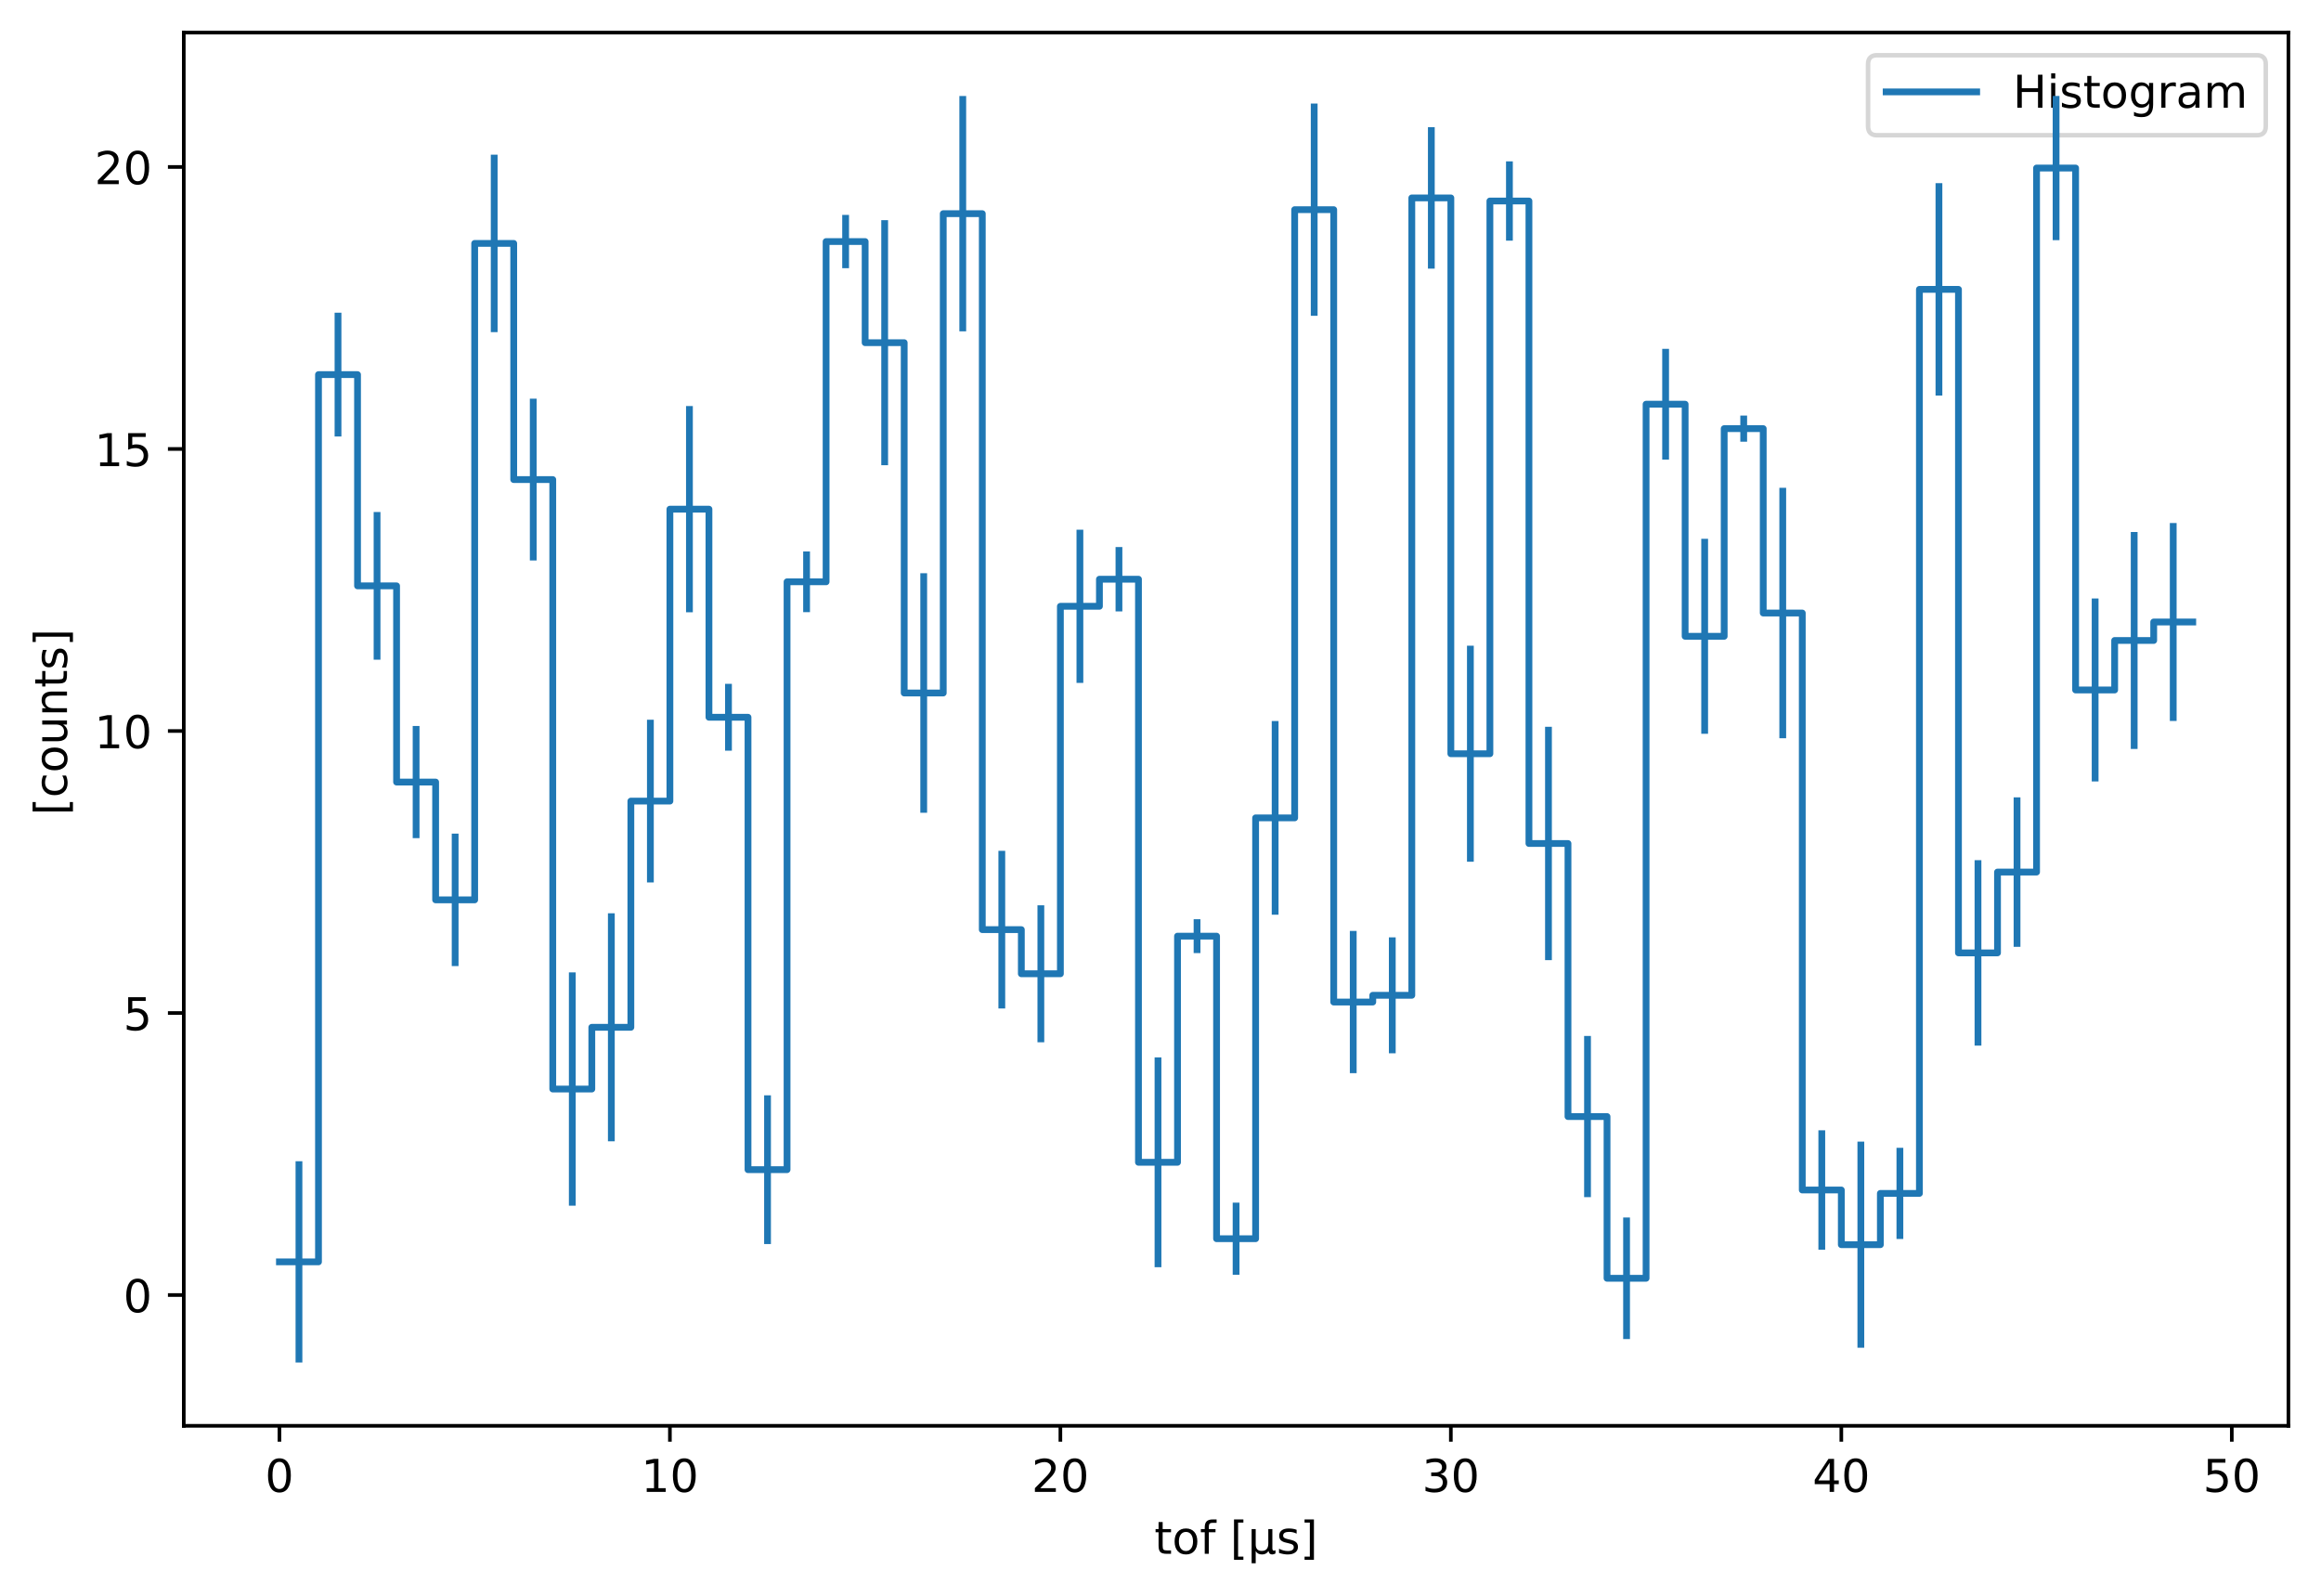 <?xml version="1.0" encoding="utf-8" standalone="no"?>
<!DOCTYPE svg PUBLIC "-//W3C//DTD SVG 1.1//EN"
  "http://www.w3.org/Graphics/SVG/1.1/DTD/svg11.dtd">
<!-- Created with matplotlib (https://matplotlib.org/) -->
<svg height="352.564pt" version="1.1" viewBox="0 0 512.803 352.564" width="512.803pt" xmlns="http://www.w3.org/2000/svg" xmlns:xlink="http://www.w3.org/1999/xlink">
 <defs>
  <style type="text/css">
*{stroke-linecap:butt;stroke-linejoin:round;}
  </style>
 </defs>
 <g id="figure_1">
  <g id="patch_1">
   <path d="M 0 352.564 
L 512.803 352.564 
L 512.803 0 
L 0 0 
z
" style="fill:#ffffff;"/>
  </g>
  <g id="axes_1">
   <g id="patch_2">
    <path d="M 40.603 315.007 
L 505.603 315.007 
L 505.603 7.2 
L 40.603 7.2 
z
" style="fill:#ffffff;"/>
   </g>
   <g id="matplotlib.axis_1">
    <g id="xtick_1">
     <g id="line2d_1">
      <defs>
       <path d="M 0 0 
L 0 3.5 
" id="mf58953013b" style="stroke:#000000;stroke-width:0.8;"/>
      </defs>
      <g>
       <use style="stroke:#000000;stroke-width:0.8;" x="61.739" xlink:href="#mf58953013b" y="315.007"/>
      </g>
     </g>
     <g id="text_1">
      <!-- 0 -->
      <defs>
       <path d="M 31.781 66.406 
Q 24.172 66.406 20.328 58.906 
Q 16.5 51.422 16.5 36.375 
Q 16.5 21.391 20.328 13.891 
Q 24.172 6.391 31.781 6.391 
Q 39.453 6.391 43.281 13.891 
Q 47.125 21.391 47.125 36.375 
Q 47.125 51.422 43.281 58.906 
Q 39.453 66.406 31.781 66.406 
z
M 31.781 74.219 
Q 44.047 74.219 50.516 64.516 
Q 56.984 54.828 56.984 36.375 
Q 56.984 17.969 50.516 8.266 
Q 44.047 -1.422 31.781 -1.422 
Q 19.531 -1.422 13.062 8.266 
Q 6.594 17.969 6.594 36.375 
Q 6.594 54.828 13.062 64.516 
Q 19.531 74.219 31.781 74.219 
z
" id="DejaVuSans-48"/>
      </defs>
      <g transform="translate(58.558 329.606)scale(0.1 -0.1)">
       <use xlink:href="#DejaVuSans-48"/>
      </g>
     </g>
    </g>
    <g id="xtick_2">
     <g id="line2d_2">
      <g>
       <use style="stroke:#000000;stroke-width:0.8;" x="148.01" xlink:href="#mf58953013b" y="315.007"/>
      </g>
     </g>
     <g id="text_2">
      <!-- 10 -->
      <defs>
       <path d="M 12.406 8.297 
L 28.516 8.297 
L 28.516 63.922 
L 10.984 60.406 
L 10.984 69.391 
L 28.422 72.906 
L 38.281 72.906 
L 38.281 8.297 
L 54.391 8.297 
L 54.391 0 
L 12.406 0 
z
" id="DejaVuSans-49"/>
      </defs>
      <g transform="translate(141.648 329.606)scale(0.1 -0.1)">
       <use xlink:href="#DejaVuSans-49"/>
       <use x="63.623" xlink:href="#DejaVuSans-48"/>
      </g>
     </g>
    </g>
    <g id="xtick_3">
     <g id="line2d_3">
      <g>
       <use style="stroke:#000000;stroke-width:0.8;" x="234.281" xlink:href="#mf58953013b" y="315.007"/>
      </g>
     </g>
     <g id="text_3">
      <!-- 20 -->
      <defs>
       <path d="M 19.188 8.297 
L 53.609 8.297 
L 53.609 0 
L 7.328 0 
L 7.328 8.297 
Q 12.938 14.109 22.625 23.891 
Q 32.328 33.688 34.812 36.531 
Q 39.547 41.844 41.422 45.531 
Q 43.312 49.219 43.312 52.781 
Q 43.312 58.594 39.234 62.25 
Q 35.156 65.922 28.609 65.922 
Q 23.969 65.922 18.812 64.312 
Q 13.672 62.703 7.812 59.422 
L 7.812 69.391 
Q 13.766 71.781 18.938 73 
Q 24.125 74.219 28.422 74.219 
Q 39.75 74.219 46.484 68.547 
Q 53.219 62.891 53.219 53.422 
Q 53.219 48.922 51.531 44.891 
Q 49.859 40.875 45.406 35.406 
Q 44.188 33.984 37.641 27.219 
Q 31.109 20.453 19.188 8.297 
z
" id="DejaVuSans-50"/>
      </defs>
      <g transform="translate(227.919 329.606)scale(0.1 -0.1)">
       <use xlink:href="#DejaVuSans-50"/>
       <use x="63.623" xlink:href="#DejaVuSans-48"/>
      </g>
     </g>
    </g>
    <g id="xtick_4">
     <g id="line2d_4">
      <g>
       <use style="stroke:#000000;stroke-width:0.8;" x="320.552" xlink:href="#mf58953013b" y="315.007"/>
      </g>
     </g>
     <g id="text_4">
      <!-- 30 -->
      <defs>
       <path d="M 40.578 39.312 
Q 47.656 37.797 51.625 33 
Q 55.609 28.219 55.609 21.188 
Q 55.609 10.406 48.188 4.484 
Q 40.766 -1.422 27.094 -1.422 
Q 22.516 -1.422 17.656 -0.516 
Q 12.797 0.391 7.625 2.203 
L 7.625 11.719 
Q 11.719 9.328 16.594 8.109 
Q 21.484 6.891 26.812 6.891 
Q 36.078 6.891 40.938 10.547 
Q 45.797 14.203 45.797 21.188 
Q 45.797 27.641 41.281 31.266 
Q 36.766 34.906 28.719 34.906 
L 20.219 34.906 
L 20.219 43.016 
L 29.109 43.016 
Q 36.375 43.016 40.234 45.922 
Q 44.094 48.828 44.094 54.297 
Q 44.094 59.906 40.109 62.906 
Q 36.141 65.922 28.719 65.922 
Q 24.656 65.922 20.016 65.031 
Q 15.375 64.156 9.812 62.312 
L 9.812 71.094 
Q 15.438 72.656 20.344 73.438 
Q 25.25 74.219 29.594 74.219 
Q 40.828 74.219 47.359 69.109 
Q 53.906 64.016 53.906 55.328 
Q 53.906 49.266 50.438 45.094 
Q 46.969 40.922 40.578 39.312 
z
" id="DejaVuSans-51"/>
      </defs>
      <g transform="translate(314.19 329.606)scale(0.1 -0.1)">
       <use xlink:href="#DejaVuSans-51"/>
       <use x="63.623" xlink:href="#DejaVuSans-48"/>
      </g>
     </g>
    </g>
    <g id="xtick_5">
     <g id="line2d_5">
      <g>
       <use style="stroke:#000000;stroke-width:0.8;" x="406.823" xlink:href="#mf58953013b" y="315.007"/>
      </g>
     </g>
     <g id="text_5">
      <!-- 40 -->
      <defs>
       <path d="M 37.797 64.312 
L 12.891 25.391 
L 37.797 25.391 
z
M 35.203 72.906 
L 47.609 72.906 
L 47.609 25.391 
L 58.016 25.391 
L 58.016 17.188 
L 47.609 17.188 
L 47.609 0 
L 37.797 0 
L 37.797 17.188 
L 4.891 17.188 
L 4.891 26.703 
z
" id="DejaVuSans-52"/>
      </defs>
      <g transform="translate(400.46 329.606)scale(0.1 -0.1)">
       <use xlink:href="#DejaVuSans-52"/>
       <use x="63.623" xlink:href="#DejaVuSans-48"/>
      </g>
     </g>
    </g>
    <g id="xtick_6">
     <g id="line2d_6">
      <g>
       <use style="stroke:#000000;stroke-width:0.8;" x="493.094" xlink:href="#mf58953013b" y="315.007"/>
      </g>
     </g>
     <g id="text_6">
      <!-- 50 -->
      <defs>
       <path d="M 10.797 72.906 
L 49.516 72.906 
L 49.516 64.594 
L 19.828 64.594 
L 19.828 46.734 
Q 21.969 47.469 24.109 47.828 
Q 26.266 48.188 28.422 48.188 
Q 40.625 48.188 47.75 41.5 
Q 54.891 34.812 54.891 23.391 
Q 54.891 11.625 47.562 5.094 
Q 40.234 -1.422 26.906 -1.422 
Q 22.312 -1.422 17.547 -0.641 
Q 12.797 0.141 7.719 1.703 
L 7.719 11.625 
Q 12.109 9.234 16.797 8.062 
Q 21.484 6.891 26.703 6.891 
Q 35.156 6.891 40.078 11.328 
Q 45.016 15.766 45.016 23.391 
Q 45.016 31 40.078 35.438 
Q 35.156 39.891 26.703 39.891 
Q 22.75 39.891 18.812 39.016 
Q 14.891 38.141 10.797 36.281 
z
" id="DejaVuSans-53"/>
      </defs>
      <g transform="translate(486.731 329.606)scale(0.1 -0.1)">
       <use xlink:href="#DejaVuSans-53"/>
       <use x="63.623" xlink:href="#DejaVuSans-48"/>
      </g>
     </g>
    </g>
    <g id="text_7">
     <!-- tof [μs] -->
     <defs>
      <path d="M 18.312 70.219 
L 18.312 54.688 
L 36.812 54.688 
L 36.812 47.703 
L 18.312 47.703 
L 18.312 18.016 
Q 18.312 11.328 20.141 9.422 
Q 21.969 7.516 27.594 7.516 
L 36.812 7.516 
L 36.812 0 
L 27.594 0 
Q 17.188 0 13.234 3.875 
Q 9.281 7.766 9.281 18.016 
L 9.281 47.703 
L 2.688 47.703 
L 2.688 54.688 
L 9.281 54.688 
L 9.281 70.219 
z
" id="DejaVuSans-116"/>
      <path d="M 30.609 48.391 
Q 23.391 48.391 19.188 42.75 
Q 14.984 37.109 14.984 27.297 
Q 14.984 17.484 19.156 11.844 
Q 23.344 6.203 30.609 6.203 
Q 37.797 6.203 41.984 11.859 
Q 46.188 17.531 46.188 27.297 
Q 46.188 37.016 41.984 42.703 
Q 37.797 48.391 30.609 48.391 
z
M 30.609 56 
Q 42.328 56 49.016 48.375 
Q 55.719 40.766 55.719 27.297 
Q 55.719 13.875 49.016 6.219 
Q 42.328 -1.422 30.609 -1.422 
Q 18.844 -1.422 12.172 6.219 
Q 5.516 13.875 5.516 27.297 
Q 5.516 40.766 12.172 48.375 
Q 18.844 56 30.609 56 
z
" id="DejaVuSans-111"/>
      <path d="M 37.109 75.984 
L 37.109 68.5 
L 28.516 68.5 
Q 23.688 68.5 21.797 66.547 
Q 19.922 64.594 19.922 59.516 
L 19.922 54.688 
L 34.719 54.688 
L 34.719 47.703 
L 19.922 47.703 
L 19.922 0 
L 10.891 0 
L 10.891 47.703 
L 2.297 47.703 
L 2.297 54.688 
L 10.891 54.688 
L 10.891 58.5 
Q 10.891 67.625 15.141 71.797 
Q 19.391 75.984 28.609 75.984 
z
" id="DejaVuSans-102"/>
      <path id="DejaVuSans-32"/>
      <path d="M 8.594 75.984 
L 29.297 75.984 
L 29.297 69 
L 17.578 69 
L 17.578 -6.203 
L 29.297 -6.203 
L 29.297 -13.188 
L 8.594 -13.188 
z
" id="DejaVuSans-91"/>
      <path d="M 8.5 -20.797 
L 8.5 54.688 
L 17.484 54.688 
L 17.484 20.703 
Q 17.484 13.625 20.844 10 
Q 24.219 6.391 30.812 6.391 
Q 38.031 6.391 41.672 10.484 
Q 45.312 14.594 45.312 22.797 
L 45.312 54.688 
L 54.297 54.688 
L 54.297 12.594 
Q 54.297 9.672 55.141 8.281 
Q 56 6.891 57.812 6.891 
Q 58.25 6.891 59.031 7.156 
Q 59.812 7.422 61.188 8.016 
L 61.188 0.781 
Q 59.188 -0.344 57.391 -0.875 
Q 55.609 -1.422 53.906 -1.422 
Q 50.531 -1.422 48.531 0.484 
Q 46.531 2.391 45.797 6.297 
Q 43.359 2.438 39.812 0.5 
Q 36.281 -1.422 31.5 -1.422 
Q 26.516 -1.422 23.016 0.484 
Q 19.531 2.391 17.484 6.203 
L 17.484 -20.797 
z
" id="DejaVuSans-956"/>
      <path d="M 44.281 53.078 
L 44.281 44.578 
Q 40.484 46.531 36.375 47.5 
Q 32.281 48.484 27.875 48.484 
Q 21.188 48.484 17.844 46.438 
Q 14.5 44.391 14.5 40.281 
Q 14.5 37.156 16.891 35.375 
Q 19.281 33.594 26.516 31.984 
L 29.594 31.297 
Q 39.156 29.25 43.188 25.516 
Q 47.219 21.781 47.219 15.094 
Q 47.219 7.469 41.188 3.016 
Q 35.156 -1.422 24.609 -1.422 
Q 20.219 -1.422 15.453 -0.562 
Q 10.688 0.297 5.422 2 
L 5.422 11.281 
Q 10.406 8.688 15.234 7.391 
Q 20.062 6.109 24.812 6.109 
Q 31.156 6.109 34.562 8.281 
Q 37.984 10.453 37.984 14.406 
Q 37.984 18.062 35.516 20.016 
Q 33.062 21.969 24.703 23.781 
L 21.578 24.516 
Q 13.234 26.266 9.516 29.906 
Q 5.812 33.547 5.812 39.891 
Q 5.812 47.609 11.281 51.797 
Q 16.75 56 26.812 56 
Q 31.781 56 36.172 55.266 
Q 40.578 54.547 44.281 53.078 
z
" id="DejaVuSans-115"/>
      <path d="M 30.422 75.984 
L 30.422 -13.188 
L 9.719 -13.188 
L 9.719 -6.203 
L 21.391 -6.203 
L 21.391 69 
L 9.719 69 
L 9.719 75.984 
z
" id="DejaVuSans-93"/>
     </defs>
     <g transform="translate(255.047 343.284)scale(0.1 -0.1)">
      <use xlink:href="#DejaVuSans-116"/>
      <use x="39.209" xlink:href="#DejaVuSans-111"/>
      <use x="100.391" xlink:href="#DejaVuSans-102"/>
      <use x="135.596" xlink:href="#DejaVuSans-32"/>
      <use x="167.383" xlink:href="#DejaVuSans-91"/>
      <use x="206.396" xlink:href="#DejaVuSans-956"/>
      <use x="270.02" xlink:href="#DejaVuSans-115"/>
      <use x="322.119" xlink:href="#DejaVuSans-93"/>
     </g>
    </g>
   </g>
   <g id="matplotlib.axis_2">
    <g id="ytick_1">
     <g id="line2d_7">
      <defs>
       <path d="M 0 0 
L -3.5 0 
" id="md775b3e042" style="stroke:#000000;stroke-width:0.8;"/>
      </defs>
      <g>
       <use style="stroke:#000000;stroke-width:0.8;" x="40.603" xlink:href="#md775b3e042" y="286.107"/>
      </g>
     </g>
     <g id="text_8">
      <!-- 0 -->
      <g transform="translate(27.241 289.906)scale(0.1 -0.1)">
       <use xlink:href="#DejaVuSans-48"/>
      </g>
     </g>
    </g>
    <g id="ytick_2">
     <g id="line2d_8">
      <g>
       <use style="stroke:#000000;stroke-width:0.8;" x="40.603" xlink:href="#md775b3e042" y="223.801"/>
      </g>
     </g>
     <g id="text_9">
      <!-- 5 -->
      <g transform="translate(27.241 227.6)scale(0.1 -0.1)">
       <use xlink:href="#DejaVuSans-53"/>
      </g>
     </g>
    </g>
    <g id="ytick_3">
     <g id="line2d_9">
      <g>
       <use style="stroke:#000000;stroke-width:0.8;" x="40.603" xlink:href="#md775b3e042" y="161.496"/>
      </g>
     </g>
     <g id="text_10">
      <!-- 10 -->
      <g transform="translate(20.878 165.295)scale(0.1 -0.1)">
       <use xlink:href="#DejaVuSans-49"/>
       <use x="63.623" xlink:href="#DejaVuSans-48"/>
      </g>
     </g>
    </g>
    <g id="ytick_4">
     <g id="line2d_10">
      <g>
       <use style="stroke:#000000;stroke-width:0.8;" x="40.603" xlink:href="#md775b3e042" y="99.19"/>
      </g>
     </g>
     <g id="text_11">
      <!-- 15 -->
      <g transform="translate(20.878 102.99)scale(0.1 -0.1)">
       <use xlink:href="#DejaVuSans-49"/>
       <use x="63.623" xlink:href="#DejaVuSans-53"/>
      </g>
     </g>
    </g>
    <g id="ytick_5">
     <g id="line2d_11">
      <g>
       <use style="stroke:#000000;stroke-width:0.8;" x="40.603" xlink:href="#md775b3e042" y="36.885"/>
      </g>
     </g>
     <g id="text_12">
      <!-- 20 -->
      <g transform="translate(20.878 40.684)scale(0.1 -0.1)">
       <use xlink:href="#DejaVuSans-50"/>
       <use x="63.623" xlink:href="#DejaVuSans-48"/>
      </g>
     </g>
    </g>
    <g id="text_13">
     <!--  [counts] -->
     <defs>
      <path d="M 48.781 52.594 
L 48.781 44.188 
Q 44.969 46.297 41.141 47.344 
Q 37.312 48.391 33.406 48.391 
Q 24.656 48.391 19.812 42.844 
Q 14.984 37.312 14.984 27.297 
Q 14.984 17.281 19.812 11.734 
Q 24.656 6.203 33.406 6.203 
Q 37.312 6.203 41.141 7.25 
Q 44.969 8.297 48.781 10.406 
L 48.781 2.094 
Q 45.016 0.344 40.984 -0.531 
Q 36.969 -1.422 32.422 -1.422 
Q 20.062 -1.422 12.781 6.344 
Q 5.516 14.109 5.516 27.297 
Q 5.516 40.672 12.859 48.328 
Q 20.219 56 33.016 56 
Q 37.156 56 41.109 55.141 
Q 45.062 54.297 48.781 52.594 
z
" id="DejaVuSans-99"/>
      <path d="M 8.5 21.578 
L 8.5 54.688 
L 17.484 54.688 
L 17.484 21.922 
Q 17.484 14.156 20.5 10.266 
Q 23.531 6.391 29.594 6.391 
Q 36.859 6.391 41.078 11.031 
Q 45.312 15.672 45.312 23.688 
L 45.312 54.688 
L 54.297 54.688 
L 54.297 0 
L 45.312 0 
L 45.312 8.406 
Q 42.047 3.422 37.719 1 
Q 33.406 -1.422 27.688 -1.422 
Q 18.266 -1.422 13.375 4.438 
Q 8.5 10.297 8.5 21.578 
z
M 31.109 56 
z
" id="DejaVuSans-117"/>
      <path d="M 54.891 33.016 
L 54.891 0 
L 45.906 0 
L 45.906 32.719 
Q 45.906 40.484 42.875 44.328 
Q 39.844 48.188 33.797 48.188 
Q 26.516 48.188 22.312 43.547 
Q 18.109 38.922 18.109 30.906 
L 18.109 0 
L 9.078 0 
L 9.078 54.688 
L 18.109 54.688 
L 18.109 46.188 
Q 21.344 51.125 25.703 53.562 
Q 30.078 56 35.797 56 
Q 45.219 56 50.047 50.172 
Q 54.891 44.344 54.891 33.016 
z
" id="DejaVuSans-110"/>
     </defs>
     <g transform="translate(14.798 183.305)rotate(-90)scale(0.1 -0.1)">
      <use xlink:href="#DejaVuSans-32"/>
      <use x="31.787" xlink:href="#DejaVuSans-91"/>
      <use x="70.801" xlink:href="#DejaVuSans-99"/>
      <use x="125.781" xlink:href="#DejaVuSans-111"/>
      <use x="186.963" xlink:href="#DejaVuSans-117"/>
      <use x="250.342" xlink:href="#DejaVuSans-110"/>
      <use x="313.721" xlink:href="#DejaVuSans-116"/>
      <use x="352.93" xlink:href="#DejaVuSans-115"/>
      <use x="405.029" xlink:href="#DejaVuSans-93"/>
     </g>
    </g>
   </g>
   <g id="patch_3">
    <path d="M 40.603 315.007 
L 40.603 7.2 
" style="fill:none;stroke:#000000;stroke-linecap:square;stroke-linejoin:miter;stroke-width:0.8;"/>
   </g>
   <g id="patch_4">
    <path d="M 505.603 315.007 
L 505.603 7.2 
" style="fill:none;stroke:#000000;stroke-linecap:square;stroke-linejoin:miter;stroke-width:0.8;"/>
   </g>
   <g id="patch_5">
    <path d="M 40.603 315.007 
L 505.603 315.007 
" style="fill:none;stroke:#000000;stroke-linecap:square;stroke-linejoin:miter;stroke-width:0.8;"/>
   </g>
   <g id="patch_6">
    <path d="M 40.603 7.2 
L 505.603 7.2 
" style="fill:none;stroke:#000000;stroke-linecap:square;stroke-linejoin:miter;stroke-width:0.8;"/>
   </g>
   <g id="legend_1">
    <g id="patch_7">
     <path d="M 414.728 29.878 
L 498.603 29.878 
Q 500.603 29.878 500.603 27.878 
L 500.603 14.2 
Q 500.603 12.2 498.603 12.2 
L 414.728 12.2 
Q 412.728 12.2 412.728 14.2 
L 412.728 27.878 
Q 412.728 29.878 414.728 29.878 
z
" style="fill:#ffffff;opacity:0.8;stroke:#cccccc;stroke-linejoin:miter;"/>
    </g>
    <g id="line2d_12">
     <path d="M 416.728 20.298 
L 436.728 20.298 
" style="fill:none;stroke:#1f77b4;stroke-linecap:square;stroke-width:1.5;"/>
    </g>
    <g id="line2d_13"/>
    <g id="text_14">
     <!-- Histogram -->
     <defs>
      <path d="M 9.812 72.906 
L 19.672 72.906 
L 19.672 43.016 
L 55.516 43.016 
L 55.516 72.906 
L 65.375 72.906 
L 65.375 0 
L 55.516 0 
L 55.516 34.719 
L 19.672 34.719 
L 19.672 0 
L 9.812 0 
z
" id="DejaVuSans-72"/>
      <path d="M 9.422 54.688 
L 18.406 54.688 
L 18.406 0 
L 9.422 0 
z
M 9.422 75.984 
L 18.406 75.984 
L 18.406 64.594 
L 9.422 64.594 
z
" id="DejaVuSans-105"/>
      <path d="M 45.406 27.984 
Q 45.406 37.75 41.375 43.109 
Q 37.359 48.484 30.078 48.484 
Q 22.859 48.484 18.828 43.109 
Q 14.797 37.75 14.797 27.984 
Q 14.797 18.266 18.828 12.891 
Q 22.859 7.516 30.078 7.516 
Q 37.359 7.516 41.375 12.891 
Q 45.406 18.266 45.406 27.984 
z
M 54.391 6.781 
Q 54.391 -7.172 48.188 -13.984 
Q 42 -20.797 29.203 -20.797 
Q 24.469 -20.797 20.266 -20.094 
Q 16.062 -19.391 12.109 -17.922 
L 12.109 -9.188 
Q 16.062 -11.328 19.922 -12.344 
Q 23.781 -13.375 27.781 -13.375 
Q 36.625 -13.375 41.016 -8.766 
Q 45.406 -4.156 45.406 5.172 
L 45.406 9.625 
Q 42.625 4.781 38.281 2.391 
Q 33.938 0 27.875 0 
Q 17.828 0 11.672 7.656 
Q 5.516 15.328 5.516 27.984 
Q 5.516 40.672 11.672 48.328 
Q 17.828 56 27.875 56 
Q 33.938 56 38.281 53.609 
Q 42.625 51.219 45.406 46.391 
L 45.406 54.688 
L 54.391 54.688 
z
" id="DejaVuSans-103"/>
      <path d="M 41.109 46.297 
Q 39.594 47.172 37.812 47.578 
Q 36.031 48 33.891 48 
Q 26.266 48 22.188 43.047 
Q 18.109 38.094 18.109 28.812 
L 18.109 0 
L 9.078 0 
L 9.078 54.688 
L 18.109 54.688 
L 18.109 46.188 
Q 20.953 51.172 25.484 53.578 
Q 30.031 56 36.531 56 
Q 37.453 56 38.578 55.875 
Q 39.703 55.766 41.062 55.516 
z
" id="DejaVuSans-114"/>
      <path d="M 34.281 27.484 
Q 23.391 27.484 19.188 25 
Q 14.984 22.516 14.984 16.5 
Q 14.984 11.719 18.141 8.906 
Q 21.297 6.109 26.703 6.109 
Q 34.188 6.109 38.703 11.406 
Q 43.219 16.703 43.219 25.484 
L 43.219 27.484 
z
M 52.203 31.203 
L 52.203 0 
L 43.219 0 
L 43.219 8.297 
Q 40.141 3.328 35.547 0.953 
Q 30.953 -1.422 24.312 -1.422 
Q 15.922 -1.422 10.953 3.297 
Q 6 8.016 6 15.922 
Q 6 25.141 12.172 29.828 
Q 18.359 34.516 30.609 34.516 
L 43.219 34.516 
L 43.219 35.406 
Q 43.219 41.609 39.141 45 
Q 35.062 48.391 27.688 48.391 
Q 23 48.391 18.547 47.266 
Q 14.109 46.141 10.016 43.891 
L 10.016 52.203 
Q 14.938 54.109 19.578 55.047 
Q 24.219 56 28.609 56 
Q 40.484 56 46.344 49.844 
Q 52.203 43.703 52.203 31.203 
z
" id="DejaVuSans-97"/>
      <path d="M 52 44.188 
Q 55.375 50.25 60.062 53.125 
Q 64.75 56 71.094 56 
Q 79.641 56 84.281 50.016 
Q 88.922 44.047 88.922 33.016 
L 88.922 0 
L 79.891 0 
L 79.891 32.719 
Q 79.891 40.578 77.094 44.375 
Q 74.312 48.188 68.609 48.188 
Q 61.625 48.188 57.562 43.547 
Q 53.516 38.922 53.516 30.906 
L 53.516 0 
L 44.484 0 
L 44.484 32.719 
Q 44.484 40.625 41.703 44.406 
Q 38.922 48.188 33.109 48.188 
Q 26.219 48.188 22.156 43.531 
Q 18.109 38.875 18.109 30.906 
L 18.109 0 
L 9.078 0 
L 9.078 54.688 
L 18.109 54.688 
L 18.109 46.188 
Q 21.188 51.219 25.484 53.609 
Q 29.781 56 35.688 56 
Q 41.656 56 45.828 52.969 
Q 50 49.953 52 44.188 
z
" id="DejaVuSans-109"/>
     </defs>
     <g transform="translate(444.728 23.798)scale(0.1 -0.1)">
      <use xlink:href="#DejaVuSans-72"/>
      <use x="75.195" xlink:href="#DejaVuSans-105"/>
      <use x="102.979" xlink:href="#DejaVuSans-115"/>
      <use x="155.078" xlink:href="#DejaVuSans-116"/>
      <use x="194.287" xlink:href="#DejaVuSans-111"/>
      <use x="255.469" xlink:href="#DejaVuSans-103"/>
      <use x="318.945" xlink:href="#DejaVuSans-114"/>
      <use x="360.059" xlink:href="#DejaVuSans-97"/>
      <use x="421.338" xlink:href="#DejaVuSans-109"/>
     </g>
    </g>
   </g>
   <g id="LineCollection_1">
    <path clip-path="url(#p374a573031)" d="M 66.053 301.016 
L 66.053 256.546 
" style="fill:none;stroke:#1f77b4;stroke-width:1.5;"/>
    <path clip-path="url(#p374a573031)" d="M 74.68 96.438 
L 74.68 69.088 
" style="fill:none;stroke:#1f77b4;stroke-width:1.5;"/>
    <path clip-path="url(#p374a573031)" d="M 83.307 145.751 
L 83.307 113.118 
" style="fill:none;stroke:#1f77b4;stroke-width:1.5;"/>
    <path clip-path="url(#p374a573031)" d="M 91.934 185.173 
L 91.934 160.389 
" style="fill:none;stroke:#1f77b4;stroke-width:1.5;"/>
    <path clip-path="url(#p374a573031)" d="M 100.561 213.441 
L 100.561 184.171 
" style="fill:none;stroke:#1f77b4;stroke-width:1.5;"/>
    <path clip-path="url(#p374a573031)" d="M 109.188 73.381 
L 109.188 34.171 
" style="fill:none;stroke:#1f77b4;stroke-width:1.5;"/>
    <path clip-path="url(#p374a573031)" d="M 117.816 123.827 
L 117.816 88.082 
" style="fill:none;stroke:#1f77b4;stroke-width:1.5;"/>
    <path clip-path="url(#p374a573031)" d="M 126.443 266.367 
L 126.443 214.832 
" style="fill:none;stroke:#1f77b4;stroke-width:1.5;"/>
    <path clip-path="url(#p374a573031)" d="M 135.07 252.155 
L 135.07 201.765 
" style="fill:none;stroke:#1f77b4;stroke-width:1.5;"/>
    <path clip-path="url(#p374a573031)" d="M 143.697 194.959 
L 143.697 159.015 
" style="fill:none;stroke:#1f77b4;stroke-width:1.5;"/>
    <path clip-path="url(#p374a573031)" d="M 152.324 135.269 
L 152.324 89.707 
" style="fill:none;stroke:#1f77b4;stroke-width:1.5;"/>
    <path clip-path="url(#p374a573031)" d="M 160.951 165.843 
L 160.951 151.082 
" style="fill:none;stroke:#1f77b4;stroke-width:1.5;"/>
    <path clip-path="url(#p374a573031)" d="M 169.578 274.843 
L 169.578 241.988 
" style="fill:none;stroke:#1f77b4;stroke-width:1.5;"/>
    <path clip-path="url(#p374a573031)" d="M 178.205 135.246 
L 178.205 121.827 
" style="fill:none;stroke:#1f77b4;stroke-width:1.5;"/>
    <path clip-path="url(#p374a573031)" d="M 186.832 59.249 
L 186.832 47.484 
" style="fill:none;stroke:#1f77b4;stroke-width:1.5;"/>
    <path clip-path="url(#p374a573031)" d="M 195.459 102.783 
L 195.459 48.638 
" style="fill:none;stroke:#1f77b4;stroke-width:1.5;"/>
    <path clip-path="url(#p374a573031)" d="M 204.086 179.563 
L 204.086 126.641 
" style="fill:none;stroke:#1f77b4;stroke-width:1.5;"/>
    <path clip-path="url(#p374a573031)" d="M 212.714 73.2 
L 212.714 21.209 
" style="fill:none;stroke:#1f77b4;stroke-width:1.5;"/>
    <path clip-path="url(#p374a573031)" d="M 221.341 222.796 
L 221.341 187.974 
" style="fill:none;stroke:#1f77b4;stroke-width:1.5;"/>
    <path clip-path="url(#p374a573031)" d="M 229.968 230.269 
L 229.968 200.002 
" style="fill:none;stroke:#1f77b4;stroke-width:1.5;"/>
    <path clip-path="url(#p374a573031)" d="M 238.595 150.872 
L 238.595 117.022 
" style="fill:none;stroke:#1f77b4;stroke-width:1.5;"/>
    <path clip-path="url(#p374a573031)" d="M 247.222 135.079 
L 247.222 120.851 
" style="fill:none;stroke:#1f77b4;stroke-width:1.5;"/>
    <path clip-path="url(#p374a573031)" d="M 255.849 279.963 
L 255.849 233.611 
" style="fill:none;stroke:#1f77b4;stroke-width:1.5;"/>
    <path clip-path="url(#p374a573031)" d="M 264.476 210.562 
L 264.476 203.085 
" style="fill:none;stroke:#1f77b4;stroke-width:1.5;"/>
    <path clip-path="url(#p374a573031)" d="M 273.103 281.632 
L 273.103 265.701 
" style="fill:none;stroke:#1f77b4;stroke-width:1.5;"/>
    <path clip-path="url(#p374a573031)" d="M 281.73 202.084 
L 281.73 159.3 
" style="fill:none;stroke:#1f77b4;stroke-width:1.5;"/>
    <path clip-path="url(#p374a573031)" d="M 290.357 69.765 
L 290.357 22.882 
" style="fill:none;stroke:#1f77b4;stroke-width:1.5;"/>
    <path clip-path="url(#p374a573031)" d="M 298.984 237.098 
L 298.984 205.662 
" style="fill:none;stroke:#1f77b4;stroke-width:1.5;"/>
    <path clip-path="url(#p374a573031)" d="M 307.611 232.698 
L 307.611 207.084 
" style="fill:none;stroke:#1f77b4;stroke-width:1.5;"/>
    <path clip-path="url(#p374a573031)" d="M 316.239 59.353 
L 316.239 28.099 
" style="fill:none;stroke:#1f77b4;stroke-width:1.5;"/>
    <path clip-path="url(#p374a573031)" d="M 324.866 190.385 
L 324.866 142.66 
" style="fill:none;stroke:#1f77b4;stroke-width:1.5;"/>
    <path clip-path="url(#p374a573031)" d="M 333.493 53.167 
L 333.493 35.653 
" style="fill:none;stroke:#1f77b4;stroke-width:1.5;"/>
    <path clip-path="url(#p374a573031)" d="M 342.12 212.128 
L 342.12 160.574 
" style="fill:none;stroke:#1f77b4;stroke-width:1.5;"/>
    <path clip-path="url(#p374a573031)" d="M 350.747 264.479 
L 350.747 228.876 
" style="fill:none;stroke:#1f77b4;stroke-width:1.5;"/>
    <path clip-path="url(#p374a573031)" d="M 359.374 295.834 
L 359.374 268.986 
" style="fill:none;stroke:#1f77b4;stroke-width:1.5;"/>
    <path clip-path="url(#p374a573031)" d="M 368.001 101.532 
L 368.001 77.068 
" style="fill:none;stroke:#1f77b4;stroke-width:1.5;"/>
    <path clip-path="url(#p374a573031)" d="M 376.628 162.117 
L 376.628 119.04 
" style="fill:none;stroke:#1f77b4;stroke-width:1.5;"/>
    <path clip-path="url(#p374a573031)" d="M 385.255 97.581 
L 385.255 91.811 
" style="fill:none;stroke:#1f77b4;stroke-width:1.5;"/>
    <path clip-path="url(#p374a573031)" d="M 393.882 163.093 
L 393.882 107.776 
" style="fill:none;stroke:#1f77b4;stroke-width:1.5;"/>
    <path clip-path="url(#p374a573031)" d="M 402.509 276.096 
L 402.509 249.715 
" style="fill:none;stroke:#1f77b4;stroke-width:1.5;"/>
    <path clip-path="url(#p374a573031)" d="M 411.137 297.761 
L 411.137 252.212 
" style="fill:none;stroke:#1f77b4;stroke-width:1.5;"/>
    <path clip-path="url(#p374a573031)" d="M 419.764 273.73 
L 419.764 253.582 
" style="fill:none;stroke:#1f77b4;stroke-width:1.5;"/>
    <path clip-path="url(#p374a573031)" d="M 428.391 87.393 
L 428.391 40.468 
" style="fill:none;stroke:#1f77b4;stroke-width:1.5;"/>
    <path clip-path="url(#p374a573031)" d="M 437.018 231.003 
L 437.018 190.035 
" style="fill:none;stroke:#1f77b4;stroke-width:1.5;"/>
    <path clip-path="url(#p374a573031)" d="M 445.645 209.176 
L 445.645 176.152 
" style="fill:none;stroke:#1f77b4;stroke-width:1.5;"/>
    <path clip-path="url(#p374a573031)" d="M 454.272 53.057 
L 454.272 21.191 
" style="fill:none;stroke:#1f77b4;stroke-width:1.5;"/>
    <path clip-path="url(#p374a573031)" d="M 462.899 172.647 
L 462.899 132.226 
" style="fill:none;stroke:#1f77b4;stroke-width:1.5;"/>
    <path clip-path="url(#p374a573031)" d="M 471.526 165.465 
L 471.526 117.533 
" style="fill:none;stroke:#1f77b4;stroke-width:1.5;"/>
    <path clip-path="url(#p374a573031)" d="M 480.153 159.285 
L 480.153 115.552 
" style="fill:none;stroke:#1f77b4;stroke-width:1.5;"/>
   </g>
   <g id="line2d_14">
    <path clip-path="url(#p374a573031)" d="M 61.739 278.781 
L 61.739 278.781 
L 70.367 278.781 
L 70.367 82.763 
L 78.994 82.763 
L 78.994 129.435 
L 87.621 129.435 
L 87.621 172.781 
L 96.248 172.781 
L 96.248 198.806 
L 104.875 198.806 
L 104.875 53.776 
L 113.502 53.776 
L 113.502 105.954 
L 122.129 105.954 
L 122.129 240.599 
L 130.756 240.599 
L 130.756 226.96 
L 139.383 226.96 
L 139.383 176.987 
L 148.01 176.987 
L 148.01 112.488 
L 156.637 112.488 
L 156.637 158.462 
L 165.265 158.462 
L 165.265 258.415 
L 173.892 258.415 
L 173.892 128.537 
L 182.519 128.537 
L 182.519 53.367 
L 191.146 53.367 
L 191.146 75.71 
L 199.773 75.71 
L 199.773 153.102 
L 208.4 153.102 
L 208.4 47.205 
L 217.027 47.205 
L 217.027 205.385 
L 225.654 205.385 
L 225.654 215.135 
L 234.281 215.135 
L 234.281 133.947 
L 242.908 133.947 
L 242.908 127.965 
L 251.535 127.965 
L 251.535 256.787 
L 260.162 256.787 
L 260.162 206.823 
L 268.79 206.823 
L 268.79 273.666 
L 277.417 273.666 
L 277.417 180.692 
L 286.044 180.692 
L 286.044 46.324 
L 294.671 46.324 
L 294.671 221.38 
L 303.298 221.38 
L 303.298 219.891 
L 311.925 219.891 
L 311.925 43.726 
L 320.552 43.726 
L 320.552 166.522 
L 329.179 166.522 
L 329.179 44.41 
L 337.806 44.41 
L 337.806 186.351 
L 346.433 186.351 
L 346.433 246.678 
L 355.06 246.678 
L 355.06 282.41 
L 363.688 282.41 
L 363.688 89.3 
L 372.315 89.3 
L 372.315 140.578 
L 380.942 140.578 
L 380.942 94.696 
L 389.569 94.696 
L 389.569 135.435 
L 398.196 135.435 
L 398.196 262.905 
L 406.823 262.905 
L 406.823 274.986 
L 415.45 274.986 
L 415.45 263.656 
L 424.077 263.656 
L 424.077 63.931 
L 432.704 63.931 
L 432.704 210.519 
L 441.331 210.519 
L 441.331 192.664 
L 449.958 192.664 
L 449.958 37.124 
L 458.586 37.124 
L 458.586 152.436 
L 467.213 152.436 
L 467.213 141.499 
L 475.84 141.499 
L 475.84 137.418 
L 484.467 137.418 
" style="fill:none;stroke:#1f77b4;stroke-linecap:square;stroke-width:1.5;"/>
   </g>
  </g>
 </g>
 <defs>
  <clipPath id="p374a573031">
   <rect height="307.808" width="465" x="40.603" y="7.2"/>
  </clipPath>
 </defs>
</svg>
